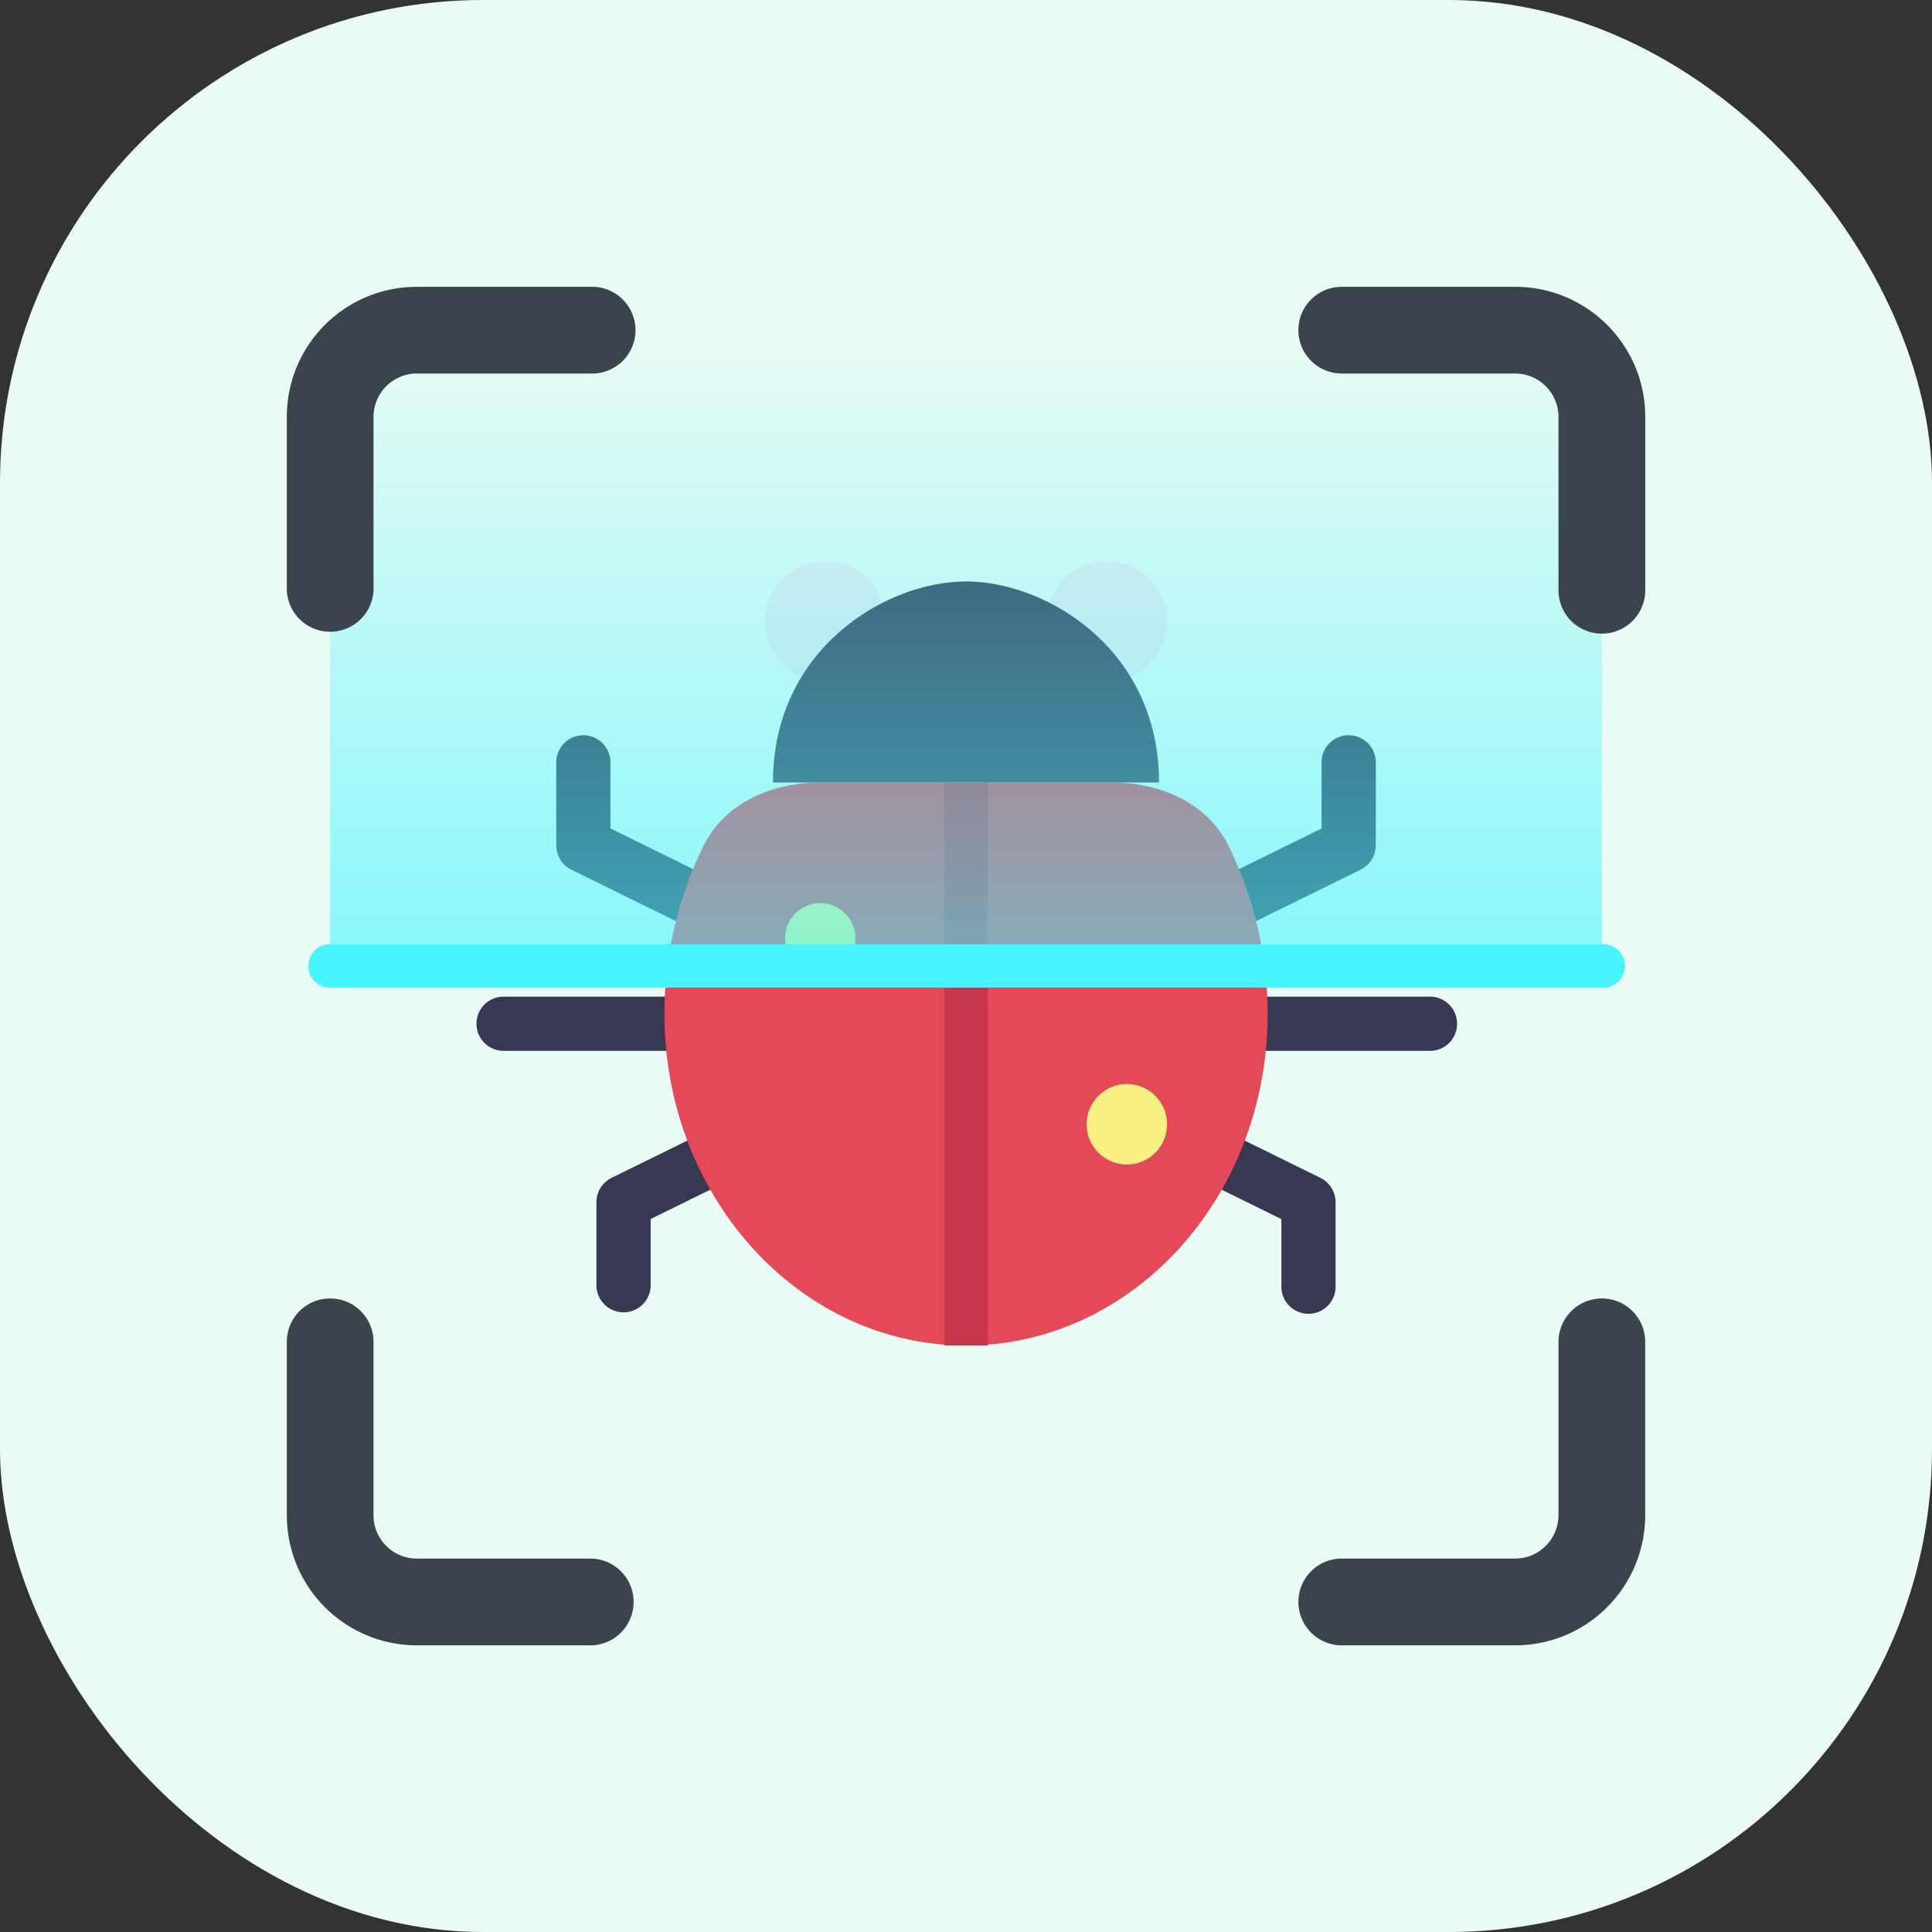 <svg xmlns="http://www.w3.org/2000/svg" width="24" height="24" fill="none" viewBox="0 0 24 24">
  <rect x="0" y="0" width="24" height="24" fill="#333333" stroke="none"/>
  <g clip-path="url(#a)">
    <rect width="24" height="24" fill="#E9FBF4" rx="6"/>
    <path fill="#373952" fill-rule="evenodd" d="M11.913 12.717c0-.185.15-.336.337-.336h5.495a.337.337 0 1 1 0 .673H12.25a.337.337 0 0 1-.337-.337Z" clip-rule="evenodd"/>
    <path fill="#373952" fill-rule="evenodd" d="M5.919 12.717c0-.185.15-.336.336-.336h5.495a.337.337 0 1 1 0 .673H6.255a.337.337 0 0 1-.336-.337Z" clip-rule="evenodd"/>
    <path fill="#373952" fill-rule="evenodd" d="M16.754 9.134c.186 0 .337.15.337.337v1.03a.337.337 0 0 1-.188.302l-8.82 4.34v.822a.337.337 0 1 1-.674 0v-1.03c0-.129.073-.246.188-.303l8.82-4.34V9.47c0-.186.151-.337.337-.337Z" clip-rule="evenodd"/>
    <path fill="#373952" fill-rule="evenodd" d="M7.247 9.134c.185 0 .336.151.336.337v.82l8.82 4.341a.337.337 0 0 1 .188.303v1.03a.337.337 0 1 1-.673 0v-.821l-8.82-4.34a.337.337 0 0 1-.188-.303v-1.03c0-.186.15-.337.337-.337Z" clip-rule="evenodd"/>
    <path fill="#E54857" d="M12 16.714c2.07 0 3.747-1.845 3.747-4.121 0-.743-.179-1.473-.491-2.096-.265-.527-.848-.776-1.438-.776h-3.635c-.59 0-1.173.25-1.438.776a4.715 4.715 0 0 0-.491 2.096c0 2.276 1.677 4.121 3.747 4.121Z"/>
    <circle cx="10.251" cy="7.722" r=".749" fill="#E9E9EE"/>
    <circle cx="13.748" cy="7.722" r=".749" fill="#E9E9EE"/>
    <path fill="#3D405B" d="M14.398 9.72H9.602c0-1.655 1.399-2.497 2.398-2.497 1 0 2.398.842 2.398 2.497Z"/>
    <circle cx="10.189" cy="11.656" r=".437" fill="#F9F183"/>
    <circle cx="13.998" cy="13.966" r=".5" fill="#F9F183"/>
    <path fill="#C7384C" fill-rule="evenodd" d="M11.73 16.714V9.721h.54v6.993h-.54Z" clip-rule="evenodd"/>
    <path fill="url(#b)" d="M4.101 4.101h15.798V12H4.101z"/>
    <path fill="#3B444C" fill-rule="evenodd" d="M3.563 5.178c0-.892.723-1.615 1.615-1.615h2.154a.539.539 0 1 1 0 1.077H5.178a.539.539 0 0 0-.538.538v2.154a.539.539 0 0 1-1.077 0V5.178Zm12.566-1.077c0-.297.241-.538.539-.538h2.154c.892 0 1.616.723 1.616 1.615v2.154a.539.539 0 1 1-1.078 0V5.178a.539.539 0 0 0-.538-.538h-2.154a.539.539 0 0 1-.539-.539ZM4.101 16.13c.298 0 .539.241.539.539v2.154c0 .297.24.538.538.538h2.154a.539.539 0 1 1 0 1.078H5.178a1.616 1.616 0 0 1-1.615-1.616v-2.154c0-.298.24-.539.538-.539Zm15.798 0c.297 0 .538.241.538.539v2.154c0 .892-.723 1.616-1.615 1.616h-2.154a.539.539 0 1 1 0-1.078h2.154a.539.539 0 0 0 .538-.538v-2.154a.54.54 0 0 1 .539-.539Z" clip-rule="evenodd"/>
    <path fill="#46F4FF" fill-rule="evenodd" d="M3.832 12c0-.149.12-.27.27-.27h15.797a.27.27 0 1 1 0 .539H4.1a.27.27 0 0 1-.27-.27Z" clip-rule="evenodd"/>
  </g>
  <defs>
    <linearGradient id="b" x1="12" x2="12" y1="4.101" y2="11.999" gradientUnits="userSpaceOnUse">
      <stop stop-color="#46F4FF" stop-opacity="0"/>
      <stop offset="1" stop-color="#46F4FF" stop-opacity=".6"/>
    </linearGradient>
    <clipPath id="a">
      <path fill="#fff" d="M0 0h24v24H0z"/>
    </clipPath>
  </defs>
</svg>

